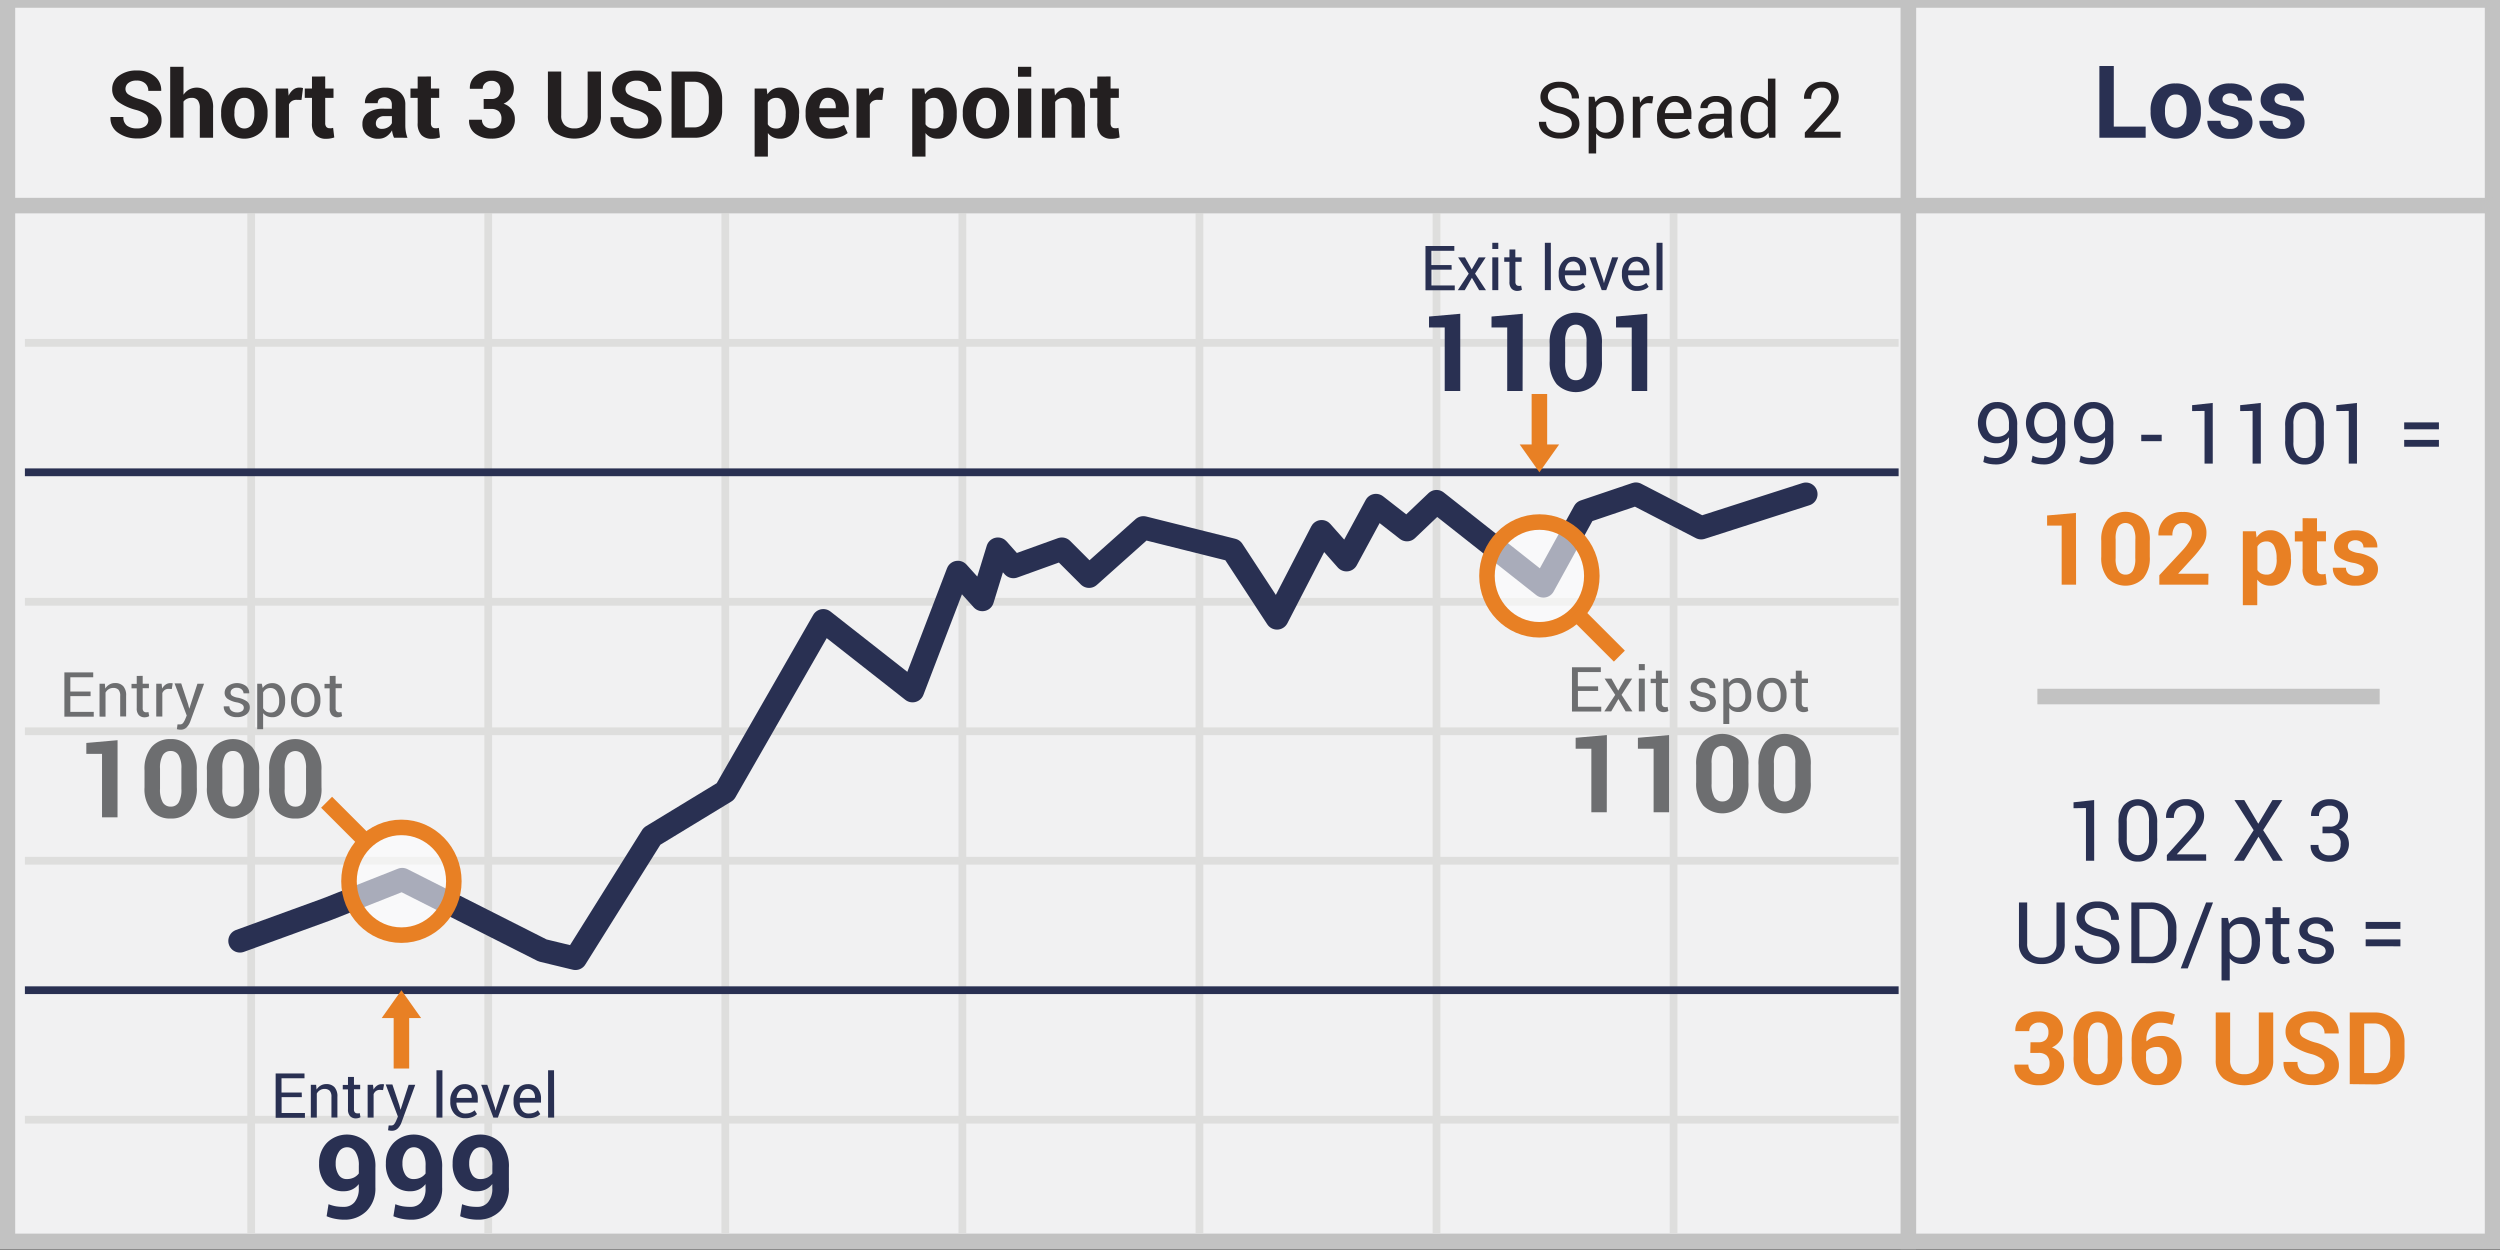 <svg id="Layer_1" data-name="Layer 1" xmlns="http://www.w3.org/2000/svg" viewBox="0 0 104 52"><rect x="0" y="0" width="104" height="52" fill="#808080" stroke="none"/><defs><style>.cls-1{fill:#f1f1f2;stroke:#c2c2c2;}.cls-1,.cls-10,.cls-2{stroke-miterlimit:10;}.cls-1,.cls-10{stroke-width:0.646px;}.cls-10,.cls-2,.cls-3,.cls-7{fill:none;}.cls-2{stroke:#dededd;}.cls-2,.cls-3{stroke-width:0.323px;}.cls-3,.cls-7{stroke:#293052;stroke-linejoin:round;}.cls-4{fill:#231f20;}.cls-5{fill:#293052;}.cls-6{fill:#6d6e70;}.cls-7{stroke-linecap:round;stroke-width:0.968px;}.cls-8{opacity:0.6;}.cls-9{fill:#fff;}.cls-10{stroke:#e88024;}.cls-11{fill:#e88024;}</style></defs><title>short</title><rect class="cls-1" x="79.387" width="24.304" height="51.642"/><rect class="cls-1" x="0.309" width="79.077" height="51.642"/><line class="cls-2" x1="1.036" y1="14.262" x2="78.983" y2="14.262"/><line class="cls-2" x1="1.036" y1="25.034" x2="78.983" y2="25.034"/><line class="cls-2" x1="1.036" y1="35.807" x2="78.983" y2="35.807"/><line class="cls-2" x1="1.036" y1="46.579" x2="78.983" y2="46.579"/><line class="cls-2" x1="10.449" y1="8.876" x2="10.449" y2="51.32"/><line class="cls-2" x1="20.311" y1="8.876" x2="20.311" y2="51.32"/><line class="cls-2" x1="30.173" y1="8.876" x2="30.173" y2="51.32"/><line class="cls-2" x1="40.035" y1="8.876" x2="40.035" y2="51.32"/><line class="cls-2" x1="49.897" y1="8.876" x2="49.897" y2="51.32"/><line class="cls-2" x1="59.759" y1="8.876" x2="59.759" y2="51.32"/><line class="cls-2" x1="1.036" y1="30.421" x2="78.983" y2="30.421"/><line class="cls-2" x1="69.621" y1="8.876" x2="69.621" y2="51.32"/><line class="cls-3" x1="1.036" y1="19.648" x2="78.983" y2="19.648"/><line class="cls-3" x1="1.036" y1="41.193" x2="78.983" y2="41.193"/><line class="cls-1" x1="0.471" y1="8.553" x2="103.691" y2="8.553"/><path class="cls-4" d="M6.169,5.011a.322.322,0,0,0-.112-.255,1.158,1.158,0,0,0-.395-.182,2.228,2.228,0,0,1-.743-.336A.637.637,0,0,1,4.667,3.7a.663.663,0,0,1,.288-.553,1.2,1.2,0,0,1,.737-.215,1.107,1.107,0,0,1,.739.241.723.723,0,0,1,.276.595l0,.012H6.169a.4.4,0,0,0-.128-.31.508.508,0,0,0-.358-.118.525.525,0,0,0-.342.1.309.309,0,0,0-.121.251.269.269,0,0,0,.129.229,1.793,1.793,0,0,0,.447.19,1.737,1.737,0,0,1,.69.334.7.7,0,0,1,.234.546.655.655,0,0,1-.278.558,1.22,1.22,0,0,1-.737.2,1.343,1.343,0,0,1-.784-.231.721.721,0,0,1-.325-.65l0-.011h.537a.425.425,0,0,0,.15.36.68.68,0,0,0,.419.114.555.555,0,0,0,.345-.092A.3.3,0,0,0,6.169,5.011Z"/><path class="cls-4" d="M7.633,3.942a.7.7,0,0,1,.236-.219.682.682,0,0,1,.812.134.992.992,0,0,1,.183.657V5.729H8.312V4.509a.531.531,0,0,0-.084-.338.311.311,0,0,0-.251-.1.464.464,0,0,0-.2.041.369.369,0,0,0-.144.115v1.5H7.08V2.779h.553Z"/><path class="cls-4" d="M9.2,4.688a1.1,1.1,0,0,1,.255-.75.889.889,0,0,1,.707-.292.9.9,0,0,1,.711.291,1.091,1.091,0,0,1,.258.751v.04a1.1,1.1,0,0,1-.257.752,1.012,1.012,0,0,1-1.418,0A1.1,1.1,0,0,1,9.2,4.727Zm.55.039a.89.89,0,0,0,.1.449.378.378,0,0,0,.631,0,.891.891,0,0,0,.1-.448v-.04a.879.879,0,0,0-.1-.444.341.341,0,0,0-.316-.172.334.334,0,0,0-.312.173.878.878,0,0,0-.1.443Z"/><path class="cls-4" d="M12.542,4.158l-.2-.005a.369.369,0,0,0-.2.051.317.317,0,0,0-.121.144V5.729h-.551V3.683h.513l.024.3a.642.642,0,0,1,.187-.25.414.414,0,0,1,.264-.09.407.407,0,0,1,.076.006c.023,0,.048.01.071.016Z"/><path class="cls-4" d="M13.529,3.182v.5h.345v.388h-.345V5.113a.244.244,0,0,0,.049.17.176.176,0,0,0,.133.051.549.549,0,0,0,.075,0c.021,0,.045-.009.072-.016l.048.4a1.088,1.088,0,0,1-.163.042.949.949,0,0,1-.172.014.592.592,0,0,1-.44-.157.689.689,0,0,1-.153-.5V4.071h-.3V3.683h.3v-.5Z"/><path class="cls-4" d="M16.391,5.729a.991.991,0,0,1-.052-.147.96.96,0,0,1-.031-.159.758.758,0,0,1-.225.248.561.561,0,0,1-.332.1.691.691,0,0,1-.5-.166.59.59,0,0,1-.174-.451.54.54,0,0,1,.231-.466,1.156,1.156,0,0,1,.676-.166H16.3V4.358a.319.319,0,0,0-.077-.229.364.364,0,0,0-.437-.016.229.229,0,0,0-.072.181l-.533,0,0-.011a.518.518,0,0,1,.225-.447.98.98,0,0,1,.626-.188.913.913,0,0,1,.6.186.646.646,0,0,1,.229.531v.845a1.583,1.583,0,0,0,.022.271,1.383,1.383,0,0,0,.068.251Zm-.5-.369a.473.473,0,0,0,.259-.072.373.373,0,0,0,.153-.167v-.29h-.309a.369.369,0,0,0-.267.088.286.286,0,0,0-.091.213A.215.215,0,0,0,15.7,5.3.266.266,0,0,0,15.886,5.361Z"/><path class="cls-4" d="M17.927,3.182v.5h.344v.388h-.344V5.113a.239.239,0,0,0,.049.17.176.176,0,0,0,.133.051.534.534,0,0,0,.074,0q.031-.005.073-.016l.047.4a1.058,1.058,0,0,1-.163.042.949.949,0,0,1-.172.014.588.588,0,0,1-.439-.157.689.689,0,0,1-.154-.5V4.071h-.3V3.683h.3v-.5Z"/><path class="cls-4" d="M20.12,4.118h.31a.378.378,0,0,0,.292-.1.41.41,0,0,0,.094-.287.375.375,0,0,0-.094-.267.361.361,0,0,0-.274-.1.386.386,0,0,0-.261.091.3.3,0,0,0-.106.238h-.535l0-.012a.626.626,0,0,1,.248-.533.989.989,0,0,1,.643-.21,1.055,1.055,0,0,1,.682.2.7.7,0,0,1,.255.583.588.588,0,0,1-.113.341.76.76,0,0,1-.312.252.7.7,0,0,1,.349.25.657.657,0,0,1,.12.392.715.715,0,0,1-.274.595,1.106,1.106,0,0,1-.705.216,1.078,1.078,0,0,1-.659-.2.653.653,0,0,1-.266-.574l0-.011h.535a.337.337,0,0,0,.113.261.415.415,0,0,0,.288.1.421.421,0,0,0,.3-.105.381.381,0,0,0,.11-.287.416.416,0,0,0-.108-.318.458.458,0,0,0-.321-.1h-.31Z"/><path class="cls-4" d="M25,2.976V4.8a.873.873,0,0,1-.307.715,1.4,1.4,0,0,1-1.6,0,.876.876,0,0,1-.3-.715V2.976h.554V4.8a.53.53,0,0,0,.146.407.566.566,0,0,0,.4.135.582.582,0,0,0,.406-.134.524.524,0,0,0,.147-.408V2.976Z"/><path class="cls-4" d="M26.966,5.011a.319.319,0,0,0-.112-.255,1.149,1.149,0,0,0-.395-.182,2.247,2.247,0,0,1-.743-.336.637.637,0,0,1-.251-.533.66.66,0,0,1,.288-.553,1.2,1.2,0,0,1,.736-.215,1.105,1.105,0,0,1,.739.241.72.72,0,0,1,.276.595l0,.012h-.535a.4.4,0,0,0-.127-.31.511.511,0,0,0-.358-.118.53.53,0,0,0-.343.1.309.309,0,0,0-.121.251.268.268,0,0,0,.13.229,1.777,1.777,0,0,0,.447.19,1.737,1.737,0,0,1,.69.334.7.7,0,0,1,.234.546.654.654,0,0,1-.279.558,1.217,1.217,0,0,1-.736.2,1.348,1.348,0,0,1-.785-.231.726.726,0,0,1-.325-.65l0-.011h.537a.423.423,0,0,0,.15.36.678.678,0,0,0,.419.114.552.552,0,0,0,.344-.092A.3.3,0,0,0,26.966,5.011Z"/><path class="cls-4" d="M27.937,5.729V2.976h.945a1.135,1.135,0,0,1,.832.322,1.113,1.113,0,0,1,.327.828v.456a1.108,1.108,0,0,1-.327.827,1.138,1.138,0,0,1-.832.321ZM28.488,3.4V5.3h.365a.573.573,0,0,0,.465-.2.784.784,0,0,0,.169-.523V4.121a.78.78,0,0,0-.169-.52.574.574,0,0,0-.465-.2Z"/><path class="cls-4" d="M33.239,4.763a1.171,1.171,0,0,1-.21.73.693.693,0,0,1-.586.276.647.647,0,0,1-.285-.06.571.571,0,0,1-.214-.175v.981h-.551V3.683h.5l.032.242a.658.658,0,0,1,.219-.207.593.593,0,0,1,.3-.073.679.679,0,0,1,.59.3,1.319,1.319,0,0,1,.21.781Zm-.552-.042a.989.989,0,0,0-.1-.47.315.315,0,0,0-.295-.18.417.417,0,0,0-.213.051.364.364,0,0,0-.139.146v.9a.339.339,0,0,0,.139.133.469.469,0,0,0,.217.045.317.317,0,0,0,.294-.157.831.831,0,0,0,.094-.426Z"/><path class="cls-4" d="M34.485,5.769a.92.92,0,0,1-.707-.284,1.012,1.012,0,0,1-.265-.72V4.689a1.12,1.12,0,0,1,.25-.751A.935.935,0,0,1,35.079,3.9a.958.958,0,0,1,.229.675v.3H34.087l0,.011a.529.529,0,0,0,.135.332.424.424,0,0,0,.326.13,1.05,1.05,0,0,0,.3-.037,1.357,1.357,0,0,0,.265-.116l.149.341a1.018,1.018,0,0,1-.327.17A1.419,1.419,0,0,1,34.485,5.769Zm-.049-1.7a.288.288,0,0,0-.242.117.606.606,0,0,0-.109.309l.006.009h.677V4.457a.443.443,0,0,0-.082-.281A.3.3,0,0,0,34.437,4.071Z"/><path class="cls-4" d="M36.706,4.158l-.2-.005a.369.369,0,0,0-.2.051.317.317,0,0,0-.121.144V5.729H35.63V3.683h.513l.024.3a.642.642,0,0,1,.187-.25.414.414,0,0,1,.264-.09.407.407,0,0,1,.076.006c.023,0,.048.01.071.016Z"/><path class="cls-4" d="M39.8,4.763a1.171,1.171,0,0,1-.21.73A.693.693,0,0,1,39,5.769a.647.647,0,0,1-.285-.06.571.571,0,0,1-.214-.175v.981H37.95V3.683h.5l.032.242a.658.658,0,0,1,.219-.207.593.593,0,0,1,.3-.073.679.679,0,0,1,.59.3,1.319,1.319,0,0,1,.21.781Zm-.552-.042a.989.989,0,0,0-.1-.47.315.315,0,0,0-.295-.18.417.417,0,0,0-.213.051.364.364,0,0,0-.139.146v.9a.339.339,0,0,0,.139.133.469.469,0,0,0,.217.045.317.317,0,0,0,.294-.157.831.831,0,0,0,.094-.426Z"/><path class="cls-4" d="M40.052,4.688a1.1,1.1,0,0,1,.255-.75.889.889,0,0,1,.707-.292.9.9,0,0,1,.711.291,1.091,1.091,0,0,1,.258.751v.04a1.1,1.1,0,0,1-.257.752,1.012,1.012,0,0,1-1.418,0,1.1,1.1,0,0,1-.256-.752Zm.55.039a.89.89,0,0,0,.1.449.378.378,0,0,0,.631,0,.891.891,0,0,0,.1-.448v-.04a.879.879,0,0,0-.1-.444.341.341,0,0,0-.316-.172.334.334,0,0,0-.312.173.878.878,0,0,0-.1.443Z"/><path class="cls-4" d="M42.9,3.193h-.552V2.779H42.9Zm0,2.536h-.552V3.683H42.9Z"/><path class="cls-4" d="M43.862,3.683l.024.293a.748.748,0,0,1,.251-.244.654.654,0,0,1,.335-.087.616.616,0,0,1,.484.195.9.9,0,0,1,.174.611V5.729h-.554V4.45a.42.42,0,0,0-.083-.293.335.335,0,0,0-.252-.086.427.427,0,0,0-.2.044.4.4,0,0,0-.146.126V5.729h-.552V3.683Z"/><path class="cls-4" d="M46.2,3.182v.5h.344v.388H46.2V5.113a.239.239,0,0,0,.049.17.176.176,0,0,0,.133.051.534.534,0,0,0,.074,0q.031-.005.073-.016l.047.4a1.058,1.058,0,0,1-.163.042.949.949,0,0,1-.172.014.588.588,0,0,1-.439-.157.689.689,0,0,1-.154-.5V4.071h-.3V3.683h.3v-.5Z"/><path class="cls-4" d="M65.387,5.152a.338.338,0,0,0-.118-.263.994.994,0,0,0-.419-.178,1.385,1.385,0,0,1-.568-.256.53.53,0,0,1-.2-.425.557.557,0,0,1,.22-.448.871.871,0,0,1,.57-.18.849.849,0,0,1,.6.207.611.611,0,0,1,.215.479l0,.009h-.3a.425.425,0,0,0-.133-.326.651.651,0,0,0-.737-.02.339.339,0,0,0-.124.273.3.3,0,0,0,.134.25,1.269,1.269,0,0,0,.436.176,1.255,1.255,0,0,1,.552.265.567.567,0,0,1,.188.434.528.528,0,0,1-.227.446.966.966,0,0,1-.593.169,1.024,1.024,0,0,1-.607-.187.561.561,0,0,1-.256-.5l0-.01h.3a.387.387,0,0,0,.162.336.679.679,0,0,0,.4.115.626.626,0,0,0,.372-.1A.313.313,0,0,0,65.387,5.152Z"/><path class="cls-4" d="M67.545,4.941a.943.943,0,0,1-.177.6.586.586,0,0,1-.487.226A.677.677,0,0,1,66.6,5.71a.53.53,0,0,1-.2-.159v.834h-.311V4.024h.237l.049.221a.577.577,0,0,1,.209-.188.616.616,0,0,1,.289-.064.567.567,0,0,1,.493.251,1.137,1.137,0,0,1,.176.664Zm-.311-.034a.9.9,0,0,0-.114-.476.37.37,0,0,0-.337-.187.416.416,0,0,0-.229.061.447.447,0,0,0-.152.166v.823a.439.439,0,0,0,.152.165.433.433,0,0,0,.231.059.384.384,0,0,0,.335-.161.71.71,0,0,0,.113-.417Z"/><path class="cls-4" d="M68.732,4.3l-.159-.009a.356.356,0,0,0-.207.058.371.371,0,0,0-.13.164V5.729h-.311V4.024H68.2l.029.249a.594.594,0,0,1,.18-.207.417.417,0,0,1,.245-.074A.4.4,0,0,1,68.723,4a.432.432,0,0,1,.053.012Z"/><path class="cls-4" d="M69.71,5.763a.72.72,0,0,1-.566-.237.9.9,0,0,1-.21-.615V4.841a.874.874,0,0,1,.217-.606.667.667,0,0,1,.513-.242.644.644,0,0,1,.521.208.826.826,0,0,1,.177.555v.194H69.255l0,.008a.669.669,0,0,0,.125.4.4.4,0,0,0,.335.158.791.791,0,0,0,.277-.044.637.637,0,0,0,.205-.124l.121.2a.715.715,0,0,1-.24.15A.969.969,0,0,1,69.71,5.763Zm-.047-1.526a.338.338,0,0,0-.267.131.629.629,0,0,0-.136.329l0,.008h.786V4.664a.473.473,0,0,0-.1-.3A.35.35,0,0,0,69.663,4.237Z"/><path class="cls-4" d="M71.757,5.729c-.011-.051-.019-.1-.024-.136s-.009-.079-.011-.119a.721.721,0,0,1-.226.206.579.579,0,0,1-.3.083.557.557,0,0,1-.405-.136.5.5,0,0,1-.14-.376.441.441,0,0,1,.2-.382.924.924,0,0,1,.536-.138h.337V4.562a.313.313,0,0,0-.091-.237.36.36,0,0,0-.259-.088.374.374,0,0,0-.243.077.23.23,0,0,0-.094.184h-.3l0-.009a.416.416,0,0,1,.176-.341.726.726,0,0,1,.479-.154.706.706,0,0,1,.467.147.523.523,0,0,1,.176.425v.821a1.715,1.715,0,0,0,.01.177.891.891,0,0,0,.035.167ZM71.241,5.5a.557.557,0,0,0,.3-.086.411.411,0,0,0,.176-.2V4.94h-.348a.454.454,0,0,0-.3.094.281.281,0,0,0-.112.222.231.231,0,0,0,.071.179A.3.3,0,0,0,71.241,5.5Z"/><path class="cls-4" d="M72.412,4.908a1.137,1.137,0,0,1,.176-.663.565.565,0,0,1,.492-.252.61.61,0,0,1,.266.055.546.546,0,0,1,.2.161V3.271h.311V5.729H73.6l-.036-.209a.554.554,0,0,1-.205.181.616.616,0,0,1-.282.062.585.585,0,0,1-.488-.226.938.938,0,0,1-.177-.6Zm.311.033a.723.723,0,0,0,.105.414.369.369,0,0,0,.328.155.412.412,0,0,0,.233-.063.475.475,0,0,0,.154-.176v-.8a.481.481,0,0,0-.155-.168.409.409,0,0,0-.229-.062.354.354,0,0,0-.33.184.948.948,0,0,0-.106.479Z"/><path class="cls-4" d="M76.568,5.729H75.08V5.515l.752-.833a2.1,2.1,0,0,0,.273-.358.564.564,0,0,0,.072-.271.431.431,0,0,0-.1-.289.33.33,0,0,0-.266-.118.456.456,0,0,0-.351.122.487.487,0,0,0-.112.343h-.3l0-.009a.642.642,0,0,1,.2-.5.774.774,0,0,1,.567-.2.675.675,0,0,1,.493.18.618.618,0,0,1,.184.459.734.734,0,0,1-.111.376,2.415,2.415,0,0,1-.312.4l-.6.656,0,.008h1.1Z"/><path class="cls-5" d="M60.389,11.219h-.841v.656h.97v.2H59.3V10.234h1.2v.2h-.955v.594h.841Z"/><path class="cls-5" d="M61.224,11.209l.29-.5h.29l-.442.675.455.689h-.285l-.3-.516-.3.516h-.288l.455-.689-.442-.675h.286Z"/><path class="cls-5" d="M62.329,10.357H62.08V10.1h.249Zm0,1.713H62.08V10.706h.249Z"/><path class="cls-5" d="M63.038,10.377v.329H63.3v.184h-.259v.829a.186.186,0,0,0,.04.135.144.144,0,0,0,.105.039.283.283,0,0,0,.047,0,.278.278,0,0,0,.046-.013l.033.17a.224.224,0,0,1-.081.038.435.435,0,0,1-.108.014.32.32,0,0,1-.24-.091.393.393,0,0,1-.09-.287V10.89h-.217v-.184h.217v-.329Z"/><path class="cls-5" d="M64.515,12.07h-.249V10.1h.249Z"/><path class="cls-5" d="M65.462,12.1a.576.576,0,0,1-.453-.189.715.715,0,0,1-.168-.493v-.055a.7.7,0,0,1,.173-.485.536.536,0,0,1,.411-.193.516.516,0,0,1,.417.166.667.667,0,0,1,.142.444v.155H65.1l0,.006a.541.541,0,0,0,.1.322.318.318,0,0,0,.269.126.628.628,0,0,0,.222-.036.5.5,0,0,0,.164-.1l.1.162a.576.576,0,0,1-.193.12A.773.773,0,0,1,65.462,12.1Zm-.037-1.22a.27.27,0,0,0-.214.1.5.5,0,0,0-.108.263l0,.006h.629v-.033a.382.382,0,0,0-.078-.244A.278.278,0,0,0,65.425,10.876Z"/><path class="cls-5" d="M66.7,11.668l.021.1h.007l.024-.1.313-.962h.254l-.5,1.364h-.187l-.509-1.364h.255Z"/><path class="cls-5" d="M68.093,12.1a.576.576,0,0,1-.453-.189.715.715,0,0,1-.168-.493v-.055a.7.7,0,0,1,.173-.485.536.536,0,0,1,.411-.193.516.516,0,0,1,.417.166.667.667,0,0,1,.142.444v.155h-.886l0,.006a.541.541,0,0,0,.1.322.318.318,0,0,0,.269.126.628.628,0,0,0,.222-.036.5.5,0,0,0,.164-.1l.1.162a.576.576,0,0,1-.193.12A.773.773,0,0,1,68.093,12.1Zm-.037-1.22a.27.27,0,0,0-.214.1.5.5,0,0,0-.108.263l0,.006h.629v-.033a.382.382,0,0,0-.078-.244A.278.278,0,0,0,68.056,10.876Z"/><path class="cls-5" d="M69.161,12.07h-.249V10.1h.249Z"/><path class="cls-5" d="M60.747,16.266H60.1V13.623h-.653v-.455l1.3-.115Z"/><path class="cls-5" d="M63.34,16.266H62.7V13.623h-.653v-.455l1.3-.115Z"/><path class="cls-5" d="M66.64,15.015a1.418,1.418,0,0,1-.292.967,1.12,1.12,0,0,1-1.588,0,1.413,1.413,0,0,1-.293-.967v-.708a1.419,1.419,0,0,1,.292-.967,1.113,1.113,0,0,1,1.586,0,1.41,1.41,0,0,1,.295.967ZM66,14.24a1.057,1.057,0,0,0-.115-.559.4.4,0,0,0-.662,0,1.079,1.079,0,0,0-.112.56v.835a1.08,1.08,0,0,0,.113.564.373.373,0,0,0,.335.176.364.364,0,0,0,.328-.176A1.08,1.08,0,0,0,66,15.075Z"/><path class="cls-5" d="M68.524,16.266H67.88V13.623h-.653v-.455l1.3-.115Z"/><path class="cls-6" d="M66.483,28.742h-.841V29.4h.97v.2H65.394V27.757h1.2v.2h-.955v.594h.841Z"/><path class="cls-6" d="M67.318,28.731l.29-.5h.29l-.442.675.455.689h-.285l-.3-.516-.3.516h-.288l.455-.689-.442-.675h.286Z"/><path class="cls-6" d="M68.424,27.879h-.249v-.253h.249Zm0,1.714h-.249V28.229h.249Z"/><path class="cls-6" d="M69.133,27.9v.329h.259v.185h-.259v.828a.187.187,0,0,0,.04.135.142.142,0,0,0,.105.039.283.283,0,0,0,.047,0,.336.336,0,0,0,.046-.013l.033.17a.216.216,0,0,1-.081.037.414.414,0,0,1-.108.015.322.322,0,0,1-.24-.091.4.4,0,0,1-.09-.287v-.828h-.217v-.185h.217V27.9Z"/><path class="cls-6" d="M71.134,29.229a.17.17,0,0,0-.062-.135A.587.587,0,0,0,70.835,29a1,1,0,0,1-.374-.146.3.3,0,0,1-.126-.253.358.358,0,0,1,.142-.283.643.643,0,0,1,.747,0,.365.365,0,0,1,.135.3l0,.008h-.237a.216.216,0,0,0-.075-.161.279.279,0,0,0-.2-.071.284.284,0,0,0-.2.059.18.18,0,0,0-.064.14.153.153,0,0,0,.057.127.583.583,0,0,0,.23.084.993.993,0,0,1,.385.15.3.3,0,0,1,.126.255.352.352,0,0,1-.146.294.616.616,0,0,1-.384.112.6.6,0,0,1-.411-.132.378.378,0,0,1-.143-.31l0-.008h.237a.229.229,0,0,0,.1.193.386.386,0,0,0,.216.061.348.348,0,0,0,.207-.054A.164.164,0,0,0,71.134,29.229Z"/><path class="cls-6" d="M72.853,28.962a.75.75,0,0,1-.142.477.467.467,0,0,1-.39.181.536.536,0,0,1-.221-.042.425.425,0,0,1-.162-.127v.667H71.69V28.229h.19l.039.177a.444.444,0,0,1,.166-.15.5.5,0,0,1,.232-.052.453.453,0,0,1,.394.2.909.909,0,0,1,.141.531Zm-.248-.026a.723.723,0,0,0-.092-.381.3.3,0,0,0-.27-.149.333.333,0,0,0-.183.048.376.376,0,0,0-.122.134v.658a.362.362,0,0,0,.122.132.347.347,0,0,0,.186.047.307.307,0,0,0,.268-.129.566.566,0,0,0,.091-.333Z"/><path class="cls-6" d="M73.1,28.9a.751.751,0,0,1,.164-.5.55.55,0,0,1,.445-.2.558.558,0,0,1,.448.2.752.752,0,0,1,.164.5v.027a.746.746,0,0,1-.164.5.61.61,0,0,1-.893,0,.745.745,0,0,1-.165-.5Zm.249.026a.653.653,0,0,0,.091.358.331.331,0,0,0,.542,0,.645.645,0,0,0,.092-.358V28.9a.643.643,0,0,0-.093-.356.3.3,0,0,0-.271-.143.3.3,0,0,0-.27.143.651.651,0,0,0-.091.356Z"/><path class="cls-6" d="M74.953,27.9v.329h.259v.185h-.259v.828a.187.187,0,0,0,.04.135.142.142,0,0,0,.105.039.283.283,0,0,0,.047,0,.336.336,0,0,0,.046-.013l.033.17a.216.216,0,0,1-.081.037.414.414,0,0,1-.108.015.322.322,0,0,1-.24-.091.4.4,0,0,1-.09-.287v-.828h-.217v-.185h.217V27.9Z"/><path class="cls-6" d="M66.842,33.789H66.2V31.146h-.653v-.454l1.3-.115Z"/><path class="cls-6" d="M69.435,33.789H68.79V31.146h-.653v-.454l1.3-.115Z"/><path class="cls-6" d="M72.734,32.538a1.421,1.421,0,0,1-.292.968,1.122,1.122,0,0,1-1.588,0,1.416,1.416,0,0,1-.293-.968V31.83a1.421,1.421,0,0,1,.292-.968,1.113,1.113,0,0,1,1.586,0,1.411,1.411,0,0,1,.295.968Zm-.642-.775a1.057,1.057,0,0,0-.115-.559.4.4,0,0,0-.662,0,1.077,1.077,0,0,0-.112.56V32.6a1.082,1.082,0,0,0,.113.564.374.374,0,0,0,.335.176.365.365,0,0,0,.328-.176,1.082,1.082,0,0,0,.113-.564Z"/><path class="cls-6" d="M75.327,32.538a1.421,1.421,0,0,1-.292.968,1.122,1.122,0,0,1-1.588,0,1.416,1.416,0,0,1-.293-.968V31.83a1.421,1.421,0,0,1,.292-.968,1.113,1.113,0,0,1,1.586,0,1.411,1.411,0,0,1,.295.968Zm-.642-.775a1.057,1.057,0,0,0-.115-.559.4.4,0,0,0-.662,0,1.077,1.077,0,0,0-.112.56V32.6a1.082,1.082,0,0,0,.113.564.374.374,0,0,0,.335.176.365.365,0,0,0,.328-.176,1.082,1.082,0,0,0,.113-.564Z"/><path class="cls-6" d="M3.768,28.958H2.926v.655H3.9v.2H2.678V27.973h1.2v.2H2.926v.594h.842Z"/><path class="cls-6" d="M4.362,28.444l.018.2a.493.493,0,0,1,.171-.168.455.455,0,0,1,.234-.061.441.441,0,0,1,.341.13.564.564,0,0,1,.121.4v.861H5v-.856a.368.368,0,0,0-.071-.256.287.287,0,0,0-.218-.075.343.343,0,0,0-.189.052.381.381,0,0,0-.132.141v1H4.141V28.444Z"/><path class="cls-6" d="M5.936,28.115v.329h.259v.185H5.936v.828a.187.187,0,0,0,.04.135.142.142,0,0,0,.105.039.294.294,0,0,0,.047,0,.381.381,0,0,0,.046-.013l.033.17a.214.214,0,0,1-.082.037.4.4,0,0,1-.107.015.324.324,0,0,1-.241-.091.4.4,0,0,1-.089-.287v-.828H5.471v-.185h.217v-.329Z"/><path class="cls-6" d="M7.146,28.664l-.127-.008a.284.284,0,0,0-.166.047.3.3,0,0,0-.1.131v.975H6.5V28.444h.223l.023.2a.478.478,0,0,1,.144-.165.33.33,0,0,1,.2-.06.323.323,0,0,1,.054,0l.041.009Z"/><path class="cls-6" d="M7.826,29.3l.044.172h.008l.335-1.03h.276l-.574,1.573a.7.7,0,0,1-.147.24.344.344,0,0,1-.261.1.505.505,0,0,1-.077-.007l-.071-.013.025-.2.044,0,.066,0a.153.153,0,0,0,.13-.07.758.758,0,0,0,.085-.157l.059-.142-.507-1.337h.277Z"/><path class="cls-6" d="M10.142,29.445a.168.168,0,0,0-.062-.135.58.58,0,0,0-.236-.092,1,1,0,0,1-.374-.146.3.3,0,0,1-.125-.253.357.357,0,0,1,.141-.283.643.643,0,0,1,.747,0,.365.365,0,0,1,.135.3l0,.008h-.237a.218.218,0,0,0-.074-.161.281.281,0,0,0-.2-.071.284.284,0,0,0-.2.059.18.18,0,0,0-.064.14.153.153,0,0,0,.057.127.589.589,0,0,0,.23.084.993.993,0,0,1,.385.15.3.3,0,0,1,.126.255.352.352,0,0,1-.146.294.612.612,0,0,1-.384.112.6.6,0,0,1-.411-.132.378.378,0,0,1-.143-.31l0-.008h.236a.232.232,0,0,0,.1.193.386.386,0,0,0,.216.061.348.348,0,0,0,.207-.054A.164.164,0,0,0,10.142,29.445Z"/><path class="cls-6" d="M11.861,29.178a.756.756,0,0,1-.141.477.47.47,0,0,1-.39.181.541.541,0,0,1-.222-.042.425.425,0,0,1-.162-.127v.667H10.7V28.444h.19l.039.177a.444.444,0,0,1,.166-.15.5.5,0,0,1,.232-.052.453.453,0,0,1,.394.2.909.909,0,0,1,.141.531Zm-.248-.026a.714.714,0,0,0-.092-.381.3.3,0,0,0-.269-.149.334.334,0,0,0-.184.048.376.376,0,0,0-.122.134v.658a.362.362,0,0,0,.122.132.347.347,0,0,0,.186.047.306.306,0,0,0,.268-.129.566.566,0,0,0,.091-.333Z"/><path class="cls-6" d="M12.108,29.114a.751.751,0,0,1,.164-.5.55.55,0,0,1,.445-.2.558.558,0,0,1,.448.2.752.752,0,0,1,.164.5v.027a.746.746,0,0,1-.164.5.611.611,0,0,1-.894,0,.749.749,0,0,1-.164-.5Zm.248.026a.653.653,0,0,0,.092.358.33.33,0,0,0,.541,0,.645.645,0,0,0,.093-.358v-.027a.643.643,0,0,0-.093-.356.3.3,0,0,0-.271-.143.3.3,0,0,0-.27.143.651.651,0,0,0-.092.356Z"/><path class="cls-6" d="M13.962,28.115v.329h.259v.185h-.259v.828a.187.187,0,0,0,.04.135.142.142,0,0,0,.105.039.294.294,0,0,0,.047,0,.381.381,0,0,0,.046-.013l.033.17a.214.214,0,0,1-.082.037.4.4,0,0,1-.107.015.324.324,0,0,1-.241-.091.4.4,0,0,1-.089-.287v-.828H13.5v-.185h.217v-.329Z"/><path class="cls-6" d="M4.889,34H4.244V31.361H3.591v-.454l1.3-.115Z"/><path class="cls-6" d="M8.188,32.754a1.416,1.416,0,0,1-.292.968,1,1,0,0,1-.791.329,1.014,1.014,0,0,1-.8-.329,1.416,1.416,0,0,1-.293-.968v-.708a1.426,1.426,0,0,1,.292-.968,1,1,0,0,1,.793-.332,1.007,1.007,0,0,1,.794.332,1.416,1.416,0,0,1,.294.968Zm-.642-.775a1.048,1.048,0,0,0-.115-.559.37.37,0,0,0-.331-.178.365.365,0,0,0-.33.177,1.066,1.066,0,0,0-.113.56v.836a1.071,1.071,0,0,0,.114.564.371.371,0,0,0,.334.176.367.367,0,0,0,.329-.176,1.093,1.093,0,0,0,.112-.564Z"/><path class="cls-6" d="M10.781,32.754a1.416,1.416,0,0,1-.292.968,1.122,1.122,0,0,1-1.588,0,1.416,1.416,0,0,1-.293-.968v-.708a1.426,1.426,0,0,1,.292-.968,1.114,1.114,0,0,1,1.587,0,1.416,1.416,0,0,1,.294.968Zm-.642-.775a1.048,1.048,0,0,0-.115-.559.37.37,0,0,0-.331-.178.365.365,0,0,0-.33.177,1.066,1.066,0,0,0-.113.56v.836a1.071,1.071,0,0,0,.114.564.371.371,0,0,0,.334.176.367.367,0,0,0,.329-.176,1.093,1.093,0,0,0,.112-.564Z"/><path class="cls-6" d="M13.374,32.754a1.416,1.416,0,0,1-.293.968,1,1,0,0,1-.79.329,1.012,1.012,0,0,1-.8-.329,1.416,1.416,0,0,1-.294-.968v-.708a1.421,1.421,0,0,1,.293-.968,1.113,1.113,0,0,1,1.586,0,1.416,1.416,0,0,1,.295.968Zm-.643-.775a1.059,1.059,0,0,0-.114-.559.4.4,0,0,0-.662,0,1.068,1.068,0,0,0-.112.56v.836a1.082,1.082,0,0,0,.113.564.374.374,0,0,0,.335.176.366.366,0,0,0,.328-.176,1.083,1.083,0,0,0,.112-.564Z"/><path class="cls-5" d="M12.556,45.641h-.841V46.3h.97v.2H11.467V44.655h1.2v.2h-.956v.594h.841Z"/><path class="cls-5" d="M13.151,45.127l.018.2a.477.477,0,0,1,.171-.168.454.454,0,0,1,.233-.061.443.443,0,0,1,.342.13.564.564,0,0,1,.121.4v.861h-.248v-.856a.373.373,0,0,0-.071-.256A.289.289,0,0,0,13.5,45.3a.343.343,0,0,0-.189.052.366.366,0,0,0-.132.141v1h-.249V45.127Z"/><path class="cls-5" d="M14.725,44.8v.329h.258v.185h-.258v.828a.187.187,0,0,0,.039.135.142.142,0,0,0,.105.039.273.273,0,0,0,.047,0,.4.4,0,0,0,.047-.013l.032.17a.216.216,0,0,1-.081.037.414.414,0,0,1-.108.015.322.322,0,0,1-.24-.091.4.4,0,0,1-.09-.287v-.828h-.217v-.185h.217V44.8Z"/><path class="cls-5" d="M15.935,45.347l-.128-.008a.281.281,0,0,0-.165.047.3.3,0,0,0-.1.131v.975h-.248V45.127h.222l.024.2a.466.466,0,0,1,.143-.165.331.331,0,0,1,.2-.06.3.3,0,0,1,.053,0l.042.009Z"/><path class="cls-5" d="M16.614,45.985l.044.172h.008L17,45.127h.275L16.7,46.7a.705.705,0,0,1-.148.24.343.343,0,0,1-.26.1.505.505,0,0,1-.077-.007l-.072-.013.025-.2.045,0,.066,0a.155.155,0,0,0,.13-.07.755.755,0,0,0,.084-.157l.06-.142-.507-1.337h.277Z"/><path class="cls-5" d="M18.405,46.491h-.248V44.524h.248Z"/><path class="cls-5" d="M19.354,46.518a.578.578,0,0,1-.454-.189.72.72,0,0,1-.168-.492V45.78a.7.7,0,0,1,.174-.485.533.533,0,0,1,.41-.193.515.515,0,0,1,.417.167.658.658,0,0,1,.142.443v.155h-.886l0,.006a.533.533,0,0,0,.1.323.317.317,0,0,0,.269.126.612.612,0,0,0,.221-.036.509.509,0,0,0,.165-.1l.1.161a.575.575,0,0,1-.192.121A.777.777,0,0,1,19.354,46.518ZM19.316,45.3a.268.268,0,0,0-.213.105.481.481,0,0,0-.108.263l0,.007h.629v-.033a.374.374,0,0,0-.078-.243A.277.277,0,0,0,19.316,45.3Z"/><path class="cls-5" d="M20.592,46.089l.021.1h.008l.024-.1.313-.962h.254l-.5,1.364h-.188l-.508-1.364h.255Z"/><path class="cls-5" d="M21.985,46.518a.578.578,0,0,1-.453-.189.715.715,0,0,1-.168-.492V45.78a.7.7,0,0,1,.173-.485.533.533,0,0,1,.41-.193.517.517,0,0,1,.418.167.663.663,0,0,1,.141.443v.155h-.885l0,.006a.546.546,0,0,0,.1.323.317.317,0,0,0,.269.126.617.617,0,0,0,.222-.036.494.494,0,0,0,.164-.1l.1.161a.57.57,0,0,1-.193.121A.777.777,0,0,1,21.985,46.518ZM21.947,45.3a.268.268,0,0,0-.213.105.5.5,0,0,0-.108.263l0,.007h.629v-.033a.38.38,0,0,0-.078-.243A.279.279,0,0,0,21.947,45.3Z"/><path class="cls-5" d="M23.053,46.491H22.8V44.524h.248Z"/><path class="cls-5" d="M14.311,50.205a.555.555,0,0,0,.442-.2.864.864,0,0,0,.172-.576v-.171a.762.762,0,0,1-.275.223.786.786,0,0,1-.344.075.953.953,0,0,1-.756-.312,1.238,1.238,0,0,1-.275-.848,1.2,1.2,0,0,1,.326-.857,1.186,1.186,0,0,1,1.686.021,1.464,1.464,0,0,1,.329,1.021v.813a1.316,1.316,0,0,1-.368.986,1.286,1.286,0,0,1-.937.359,1.957,1.957,0,0,1-.37-.037,1.7,1.7,0,0,1-.354-.107l.08-.5a1.674,1.674,0,0,0,.3.086A1.878,1.878,0,0,0,14.311,50.205Zm.11-1.156a.65.65,0,0,0,.3-.063.571.571,0,0,0,.206-.17V48.5a1.023,1.023,0,0,0-.133-.574.412.412,0,0,0-.359-.2.394.394,0,0,0-.339.194.818.818,0,0,0-.131.473.841.841,0,0,0,.119.474A.381.381,0,0,0,14.421,49.049Z"/><path class="cls-5" d="M17.088,50.205a.556.556,0,0,0,.443-.2.863.863,0,0,0,.171-.576v-.171a.762.762,0,0,1-.275.223.786.786,0,0,1-.344.075.953.953,0,0,1-.755-.312,1.238,1.238,0,0,1-.275-.848,1.192,1.192,0,0,1,.326-.857,1.186,1.186,0,0,1,1.686.021,1.468,1.468,0,0,1,.328,1.021v.813a1.315,1.315,0,0,1-.367.986,1.287,1.287,0,0,1-.937.359,1.957,1.957,0,0,1-.37-.037,1.715,1.715,0,0,1-.354-.107l.081-.5a1.631,1.631,0,0,0,.3.086A1.867,1.867,0,0,0,17.088,50.205Zm.111-1.156a.653.653,0,0,0,.3-.063.567.567,0,0,0,.205-.17V48.5a1.032,1.032,0,0,0-.132-.574.413.413,0,0,0-.359-.2.393.393,0,0,0-.339.194.818.818,0,0,0-.132.473.849.849,0,0,0,.119.474A.383.383,0,0,0,17.2,49.049Z"/><path class="cls-5" d="M19.865,50.205a.556.556,0,0,0,.443-.2.863.863,0,0,0,.171-.576v-.171a.762.762,0,0,1-.275.223.786.786,0,0,1-.344.075.953.953,0,0,1-.755-.312,1.238,1.238,0,0,1-.275-.848,1.192,1.192,0,0,1,.326-.857,1.186,1.186,0,0,1,1.686.021,1.468,1.468,0,0,1,.328,1.021v.813a1.315,1.315,0,0,1-.367.986,1.287,1.287,0,0,1-.937.359,1.957,1.957,0,0,1-.37-.037,1.715,1.715,0,0,1-.354-.107l.081-.5a1.631,1.631,0,0,0,.3.086A1.867,1.867,0,0,0,19.865,50.205Zm.111-1.156a.653.653,0,0,0,.3-.063.567.567,0,0,0,.205-.17V48.5a1.032,1.032,0,0,0-.132-.574.413.413,0,0,0-.359-.2.393.393,0,0,0-.339.194.818.818,0,0,0-.132.473.849.849,0,0,0,.119.474A.383.383,0,0,0,19.977,49.049Z"/><polyline class="cls-7" points="9.981 39.143 13.603 37.825 16.732 36.588 22.57 39.538 23.939 39.869 27.122 34.786 30.173 32.93 34.25 25.821 37.962 28.734 39.848 23.812 40.867 24.942 41.512 22.843 42.158 23.57 44.175 22.843 45.305 23.973 47.564 21.956 51.276 22.884 53.124 25.708 54.98 22.117 56.015 23.287 57.239 21.028 58.531 22.036 59.759 20.866 64.206 24.376 65.91 21.278 68.052 20.553 70.769 21.956 75.126 20.557"/><g class="cls-8"><ellipse class="cls-9" cx="64.039" cy="23.958" rx="2.181" ry="2.241"/></g><ellipse class="cls-10" cx="64.039" cy="23.958" rx="2.181" ry="2.241"/><g class="cls-8"><ellipse class="cls-9" cx="16.699" cy="36.661" rx="2.181" ry="2.241"/></g><ellipse class="cls-10" cx="16.699" cy="36.661" rx="2.181" ry="2.241"/><line class="cls-10" x1="65.527" y1="25.456" x2="67.366" y2="27.295"/><line class="cls-10" x1="15.343" y1="35.131" x2="13.586" y2="33.374"/><polygon class="cls-11" points="15.878 42.352 16.699 41.193 17.519 42.352 15.878 42.352"/><line class="cls-10" x1="16.699" y1="42" x2="16.699" y2="44.451"/><polygon class="cls-11" points="64.86 18.489 64.039 19.648 63.219 18.489 64.86 18.489"/><line class="cls-10" x1="64.039" y1="18.841" x2="64.039" y2="16.39"/><path class="cls-5" d="M87.933,5.268H89.26v.461H87.334V2.746h.6Z"/><path class="cls-5" d="M89.464,4.6a1.19,1.19,0,0,1,.276-.812.964.964,0,0,1,.766-.316.975.975,0,0,1,.771.315,1.185,1.185,0,0,1,.279.813v.043a1.183,1.183,0,0,1-.278.814,1.1,1.1,0,0,1-1.536,0,1.182,1.182,0,0,1-.277-.814Zm.6.042a.959.959,0,0,0,.106.486.41.41,0,0,0,.684,0,.959.959,0,0,0,.107-.485V4.6a.949.949,0,0,0-.108-.481.368.368,0,0,0-.343-.186.363.363,0,0,0-.339.188.958.958,0,0,0-.107.479Z"/><path class="cls-5" d="M93.122,5.119a.209.209,0,0,0-.095-.17.977.977,0,0,0-.354-.127,1.427,1.427,0,0,1-.594-.236.515.515,0,0,1-.2-.427.612.612,0,0,1,.24-.487.979.979,0,0,1,.645-.2,1.061,1.061,0,0,1,.676.2.587.587,0,0,1,.24.5l0,.012H93.1a.292.292,0,0,0-.085-.217.408.408,0,0,0-.478-.013.226.226,0,0,0-.083.177.2.2,0,0,0,.088.168.936.936,0,0,0,.353.117,1.442,1.442,0,0,1,.609.241.531.531,0,0,1,.2.438.582.582,0,0,1-.256.489,1.111,1.111,0,0,1-.677.189,1.026,1.026,0,0,1-.7-.224.628.628,0,0,1-.245-.511l0-.012h.548a.311.311,0,0,0,.116.258.483.483,0,0,0,.289.08.417.417,0,0,0,.253-.065A.211.211,0,0,0,93.122,5.119Z"/><path class="cls-5" d="M95.285,5.119a.209.209,0,0,0-.095-.17.977.977,0,0,0-.354-.127,1.427,1.427,0,0,1-.594-.236.515.515,0,0,1-.2-.427.612.612,0,0,1,.24-.487.979.979,0,0,1,.645-.2,1.061,1.061,0,0,1,.676.2.587.587,0,0,1,.24.5l0,.012h-.578a.292.292,0,0,0-.085-.217.408.408,0,0,0-.478-.013.226.226,0,0,0-.083.177.2.2,0,0,0,.088.168.936.936,0,0,0,.353.117,1.442,1.442,0,0,1,.609.241.531.531,0,0,1,.2.438.582.582,0,0,1-.256.489,1.111,1.111,0,0,1-.677.189,1.026,1.026,0,0,1-.7-.224.628.628,0,0,1-.245-.511l0-.012h.548a.311.311,0,0,0,.116.258.483.483,0,0,0,.289.08A.417.417,0,0,0,95.2,5.3.211.211,0,0,0,95.285,5.119Z"/><path class="cls-5" d="M83.022,19.053a.482.482,0,0,0,.4-.188.883.883,0,0,0,.15-.561V18.19a.561.561,0,0,1-.213.187.628.628,0,0,1-.283.063.763.763,0,0,1-.581-.226.986.986,0,0,1,.014-1.246.73.73,0,0,1,.554-.243.805.805,0,0,1,.623.247,1.035,1.035,0,0,1,.229.727v.6a1.07,1.07,0,0,1-.247.758.844.844,0,0,1-.645.264,1.527,1.527,0,0,1-.271-.025,1,1,0,0,1-.247-.078l.053-.263a.764.764,0,0,0,.212.076A1.35,1.35,0,0,0,83.022,19.053Zm.054-.882a.562.562,0,0,0,.314-.082.469.469,0,0,0,.182-.208v-.218a.824.824,0,0,0-.128-.5.436.436,0,0,0-.371-.17.4.4,0,0,0-.319.167.774.774,0,0,0-.01.849A.4.4,0,0,0,83.076,18.171Z"/><path class="cls-5" d="M85.021,19.053a.482.482,0,0,0,.4-.188.883.883,0,0,0,.15-.561V18.19a.561.561,0,0,1-.213.187.628.628,0,0,1-.283.063.763.763,0,0,1-.581-.226.986.986,0,0,1,.014-1.246.73.73,0,0,1,.554-.243.805.805,0,0,1,.623.247,1.035,1.035,0,0,1,.229.727v.6a1.07,1.07,0,0,1-.247.758.844.844,0,0,1-.645.264,1.527,1.527,0,0,1-.271-.025,1,1,0,0,1-.247-.078l.053-.263a.764.764,0,0,0,.212.076A1.35,1.35,0,0,0,85.021,19.053Zm.054-.882a.562.562,0,0,0,.314-.082.469.469,0,0,0,.182-.208v-.218a.824.824,0,0,0-.128-.5.436.436,0,0,0-.371-.17.4.4,0,0,0-.319.167.774.774,0,0,0-.01.849A.4.4,0,0,0,85.075,18.171Z"/><path class="cls-5" d="M87.021,19.053a.482.482,0,0,0,.4-.188.883.883,0,0,0,.15-.561V18.19a.561.561,0,0,1-.213.187.628.628,0,0,1-.283.063.763.763,0,0,1-.581-.226.986.986,0,0,1,.014-1.246.73.73,0,0,1,.554-.243.805.805,0,0,1,.623.247,1.035,1.035,0,0,1,.229.727v.6a1.07,1.07,0,0,1-.247.758.844.844,0,0,1-.645.264,1.527,1.527,0,0,1-.271-.025,1,1,0,0,1-.247-.078l.053-.263a.764.764,0,0,0,.212.076A1.35,1.35,0,0,0,87.021,19.053Zm.054-.882a.562.562,0,0,0,.314-.082.469.469,0,0,0,.182-.208v-.218a.824.824,0,0,0-.128-.5.436.436,0,0,0-.371-.17.4.4,0,0,0-.319.167.774.774,0,0,0-.01.849A.4.4,0,0,0,87.074,18.171Z"/><path class="cls-5" d="M89.926,18.353h-.85v-.267h.85Z"/><path class="cls-5" d="M92.051,19.286h-.342V17.094l-.517.007v-.246l.858-.093Z"/><path class="cls-5" d="M94.05,19.286h-.342V17.094l-.517.007v-.246l.858-.093Z"/><path class="cls-5" d="M96.671,18.324a1.13,1.13,0,0,1-.214.741.721.721,0,0,1-.587.258.731.731,0,0,1-.59-.258,1.127,1.127,0,0,1-.216-.74v-.6a1.126,1.126,0,0,1,.216-.741.8.8,0,0,1,1.175,0,1.126,1.126,0,0,1,.216.741Zm-.342-.672a.844.844,0,0,0-.118-.493.44.44,0,0,0-.687,0,.852.852,0,0,0-.118.493v.74a.845.845,0,0,0,.12.495.4.4,0,0,0,.345.167.393.393,0,0,0,.343-.166.861.861,0,0,0,.116-.5Z"/><path class="cls-5" d="M98.05,19.286h-.342V17.094l-.517.007v-.246l.858-.093Z"/><path class="cls-5" d="M101.459,17.859h-1.445v-.288h1.445Zm0,.725h-1.445V18.3h1.445Z"/><path class="cls-11" d="M86.365,24.321h-.6V21.866h-.606v-.422l1.2-.106Z"/><path class="cls-11" d="M89.431,23.159a1.317,1.317,0,0,1-.271.9,1.041,1.041,0,0,1-1.475,0,1.313,1.313,0,0,1-.272-.9V22.5a1.322,1.322,0,0,1,.271-.9,1.035,1.035,0,0,1,1.474,0,1.317,1.317,0,0,1,.273.9Zm-.6-.72a.978.978,0,0,0-.106-.519.37.37,0,0,0-.614,0,.99.99,0,0,0-.1.52v.776a1,1,0,0,0,.105.524.346.346,0,0,0,.311.164.339.339,0,0,0,.3-.164,1,1,0,0,0,.1-.524Z"/><path class="cls-11" d="M91.864,24.321H89.828V23.93l.965-1.035a2.324,2.324,0,0,0,.3-.4.657.657,0,0,0,.088-.306.458.458,0,0,0-.1-.309.356.356,0,0,0-.287-.12.371.371,0,0,0-.314.14.6.6,0,0,0-.108.374h-.581l0-.012a.9.9,0,0,1,.266-.684,1,1,0,0,1,.743-.279,1.032,1.032,0,0,1,.724.24.821.821,0,0,1,.264.639.9.9,0,0,1-.148.5,4.979,4.979,0,0,1-.491.6l-.53.578,0,.01h1.254Z"/><path class="cls-11" d="M95.307,23.274a1.276,1.276,0,0,1-.228.791.754.754,0,0,1-.636.3.706.706,0,0,1-.309-.064.637.637,0,0,1-.232-.189v1.063h-.6V22.1h.539l.034.262a.709.709,0,0,1,.237-.224.636.636,0,0,1,.322-.079.74.74,0,0,1,.64.322,1.437,1.437,0,0,1,.228.846Zm-.6-.046a1.082,1.082,0,0,0-.1-.509.34.34,0,0,0-.319-.195.448.448,0,0,0-.23.056.4.4,0,0,0-.151.158v.973a.369.369,0,0,0,.151.144.507.507,0,0,0,.234.049.343.343,0,0,0,.318-.17.9.9,0,0,0,.1-.461Z"/><path class="cls-11" d="M96.387,21.561V22.1h.373v.42h-.373v1.129a.259.259,0,0,0,.054.185.189.189,0,0,0,.143.055.546.546,0,0,0,.081,0,.708.708,0,0,0,.079-.018l.051.432a1.171,1.171,0,0,1-.176.046,1.061,1.061,0,0,1-.187.015.639.639,0,0,1-.477-.17.746.746,0,0,1-.167-.539V22.524h-.323V22.1h.323v-.543Z"/><path class="cls-11" d="M98.339,23.71a.209.209,0,0,0-.095-.17.977.977,0,0,0-.354-.127,1.427,1.427,0,0,1-.594-.236.515.515,0,0,1-.2-.427.612.612,0,0,1,.24-.487.979.979,0,0,1,.645-.2,1.061,1.061,0,0,1,.676.2.587.587,0,0,1,.24.5l0,.012h-.578a.292.292,0,0,0-.085-.217.408.408,0,0,0-.478-.013.226.226,0,0,0-.083.177.2.2,0,0,0,.088.168.936.936,0,0,0,.353.117,1.442,1.442,0,0,1,.609.241.531.531,0,0,1,.2.438.582.582,0,0,1-.256.489,1.111,1.111,0,0,1-.677.189,1.026,1.026,0,0,1-.7-.224.628.628,0,0,1-.245-.511l0-.012h.548a.311.311,0,0,0,.116.258.483.483,0,0,0,.289.08.417.417,0,0,0,.253-.065A.211.211,0,0,0,98.339,23.71Z"/><path class="cls-5" d="M87.118,35.807h-.342V33.615l-.517.007v-.246l.858-.094Z"/><path class="cls-5" d="M89.739,34.845a1.133,1.133,0,0,1-.214.741.723.723,0,0,1-.587.257.731.731,0,0,1-.59-.258,1.128,1.128,0,0,1-.216-.74v-.6a1.126,1.126,0,0,1,.216-.741.8.8,0,0,1,1.175,0,1.126,1.126,0,0,1,.216.741Zm-.342-.672a.843.843,0,0,0-.118-.492.439.439,0,0,0-.687,0,.851.851,0,0,0-.118.492v.74a.844.844,0,0,0,.12.494.438.438,0,0,0,.688,0,.862.862,0,0,0,.116-.5Z"/><path class="cls-5" d="M91.777,35.807H90.141v-.235l.827-.918a2.308,2.308,0,0,0,.3-.393.622.622,0,0,0,.079-.3.477.477,0,0,0-.11-.318.365.365,0,0,0-.292-.129.5.5,0,0,0-.386.135.536.536,0,0,0-.124.377h-.327l0-.011a.711.711,0,0,1,.217-.548.853.853,0,0,1,.624-.222.742.742,0,0,1,.542.2.679.679,0,0,1,.2.506.809.809,0,0,1-.122.413,2.678,2.678,0,0,1-.343.444l-.664.722,0,.009h1.213Z"/><path class="cls-5" d="M93.945,34.268l.589-.985h.413l-.8,1.252.818,1.272h-.407l-.605-1-.606,1h-.413l.818-1.272-.8-1.252h.409Z"/><path class="cls-5" d="M96.618,34.387h.3a.4.4,0,0,0,.321-.113.48.48,0,0,0,.095-.316.46.46,0,0,0-.107-.329.418.418,0,0,0-.317-.113.438.438,0,0,0-.319.117.412.412,0,0,0-.121.312H96.14l0-.011a.613.613,0,0,1,.207-.486.8.8,0,0,1,.564-.2.808.808,0,0,1,.559.187.675.675,0,0,1,.208.531.607.607,0,0,1-.378.548.553.553,0,0,1,.321.234.746.746,0,0,1-.132.9.846.846,0,0,1-.578.2.867.867,0,0,1-.571-.187.6.6,0,0,1-.217-.5l0-.011h.326a.416.416,0,0,0,.122.316.464.464,0,0,0,.335.117.473.473,0,0,0,.34-.117.459.459,0,0,0,.123-.348.394.394,0,0,0-.454-.454h-.3Z"/><path class="cls-5" d="M85.892,37.543v1.711a.769.769,0,0,1-.268.632,1.073,1.073,0,0,1-.7.218,1.015,1.015,0,0,1-.676-.219.78.78,0,0,1-.259-.631V37.543h.342v1.71a.554.554,0,0,0,.163.434.61.61,0,0,0,.43.148.667.667,0,0,0,.453-.148.539.539,0,0,0,.173-.434v-1.71Z"/><path class="cls-5" d="M87.824,39.432a.37.37,0,0,0-.13-.288,1.087,1.087,0,0,0-.461-.2,1.523,1.523,0,0,1-.625-.281.584.584,0,0,1-.225-.468.614.614,0,0,1,.242-.493.958.958,0,0,1,.626-.2.935.935,0,0,1,.66.228.671.671,0,0,1,.236.526l0,.011h-.326a.47.47,0,0,0-.146-.359.718.718,0,0,0-.812-.021.376.376,0,0,0-.136.3.332.332,0,0,0,.147.275,1.4,1.4,0,0,0,.479.193,1.354,1.354,0,0,1,.606.291.623.623,0,0,1,.208.477.58.58,0,0,1-.25.49,1.062,1.062,0,0,1-.651.186A1.128,1.128,0,0,1,86.6,39.9a.618.618,0,0,1-.282-.549l0-.011h.325a.426.426,0,0,0,.179.37.749.749,0,0,0,.442.126.689.689,0,0,0,.409-.108A.344.344,0,0,0,87.824,39.432Z"/><path class="cls-5" d="M88.664,40.067V37.543h.774a1.037,1.037,0,0,1,1.1,1.091v.345a1.034,1.034,0,0,1-1.1,1.089ZM89,37.812V39.8h.434a.7.7,0,0,0,.552-.23.863.863,0,0,0,.2-.591V38.63a.86.86,0,0,0-.2-.588.7.7,0,0,0-.552-.23Z"/><path class="cls-5" d="M91.01,40.284h-.292l1.055-2.741h.289Z"/><path class="cls-5" d="M94.011,39.2a1.04,1.04,0,0,1-.194.655.645.645,0,0,1-.536.248.752.752,0,0,1-.3-.058.57.57,0,0,1-.223-.175v.917h-.342v-2.6h.262l.054.243a.614.614,0,0,1,.229-.206.681.681,0,0,1,.319-.071.623.623,0,0,1,.542.276,1.25,1.25,0,0,1,.193.73Zm-.342-.037a.987.987,0,0,0-.126-.523.408.408,0,0,0-.37-.205.46.46,0,0,0-.251.066.5.5,0,0,0-.168.183v.905a.449.449,0,0,0,.423.246.419.419,0,0,0,.367-.178.779.779,0,0,0,.125-.458Z"/><path class="cls-5" d="M94.88,37.739v.452h.355v.253H94.88v1.14a.257.257,0,0,0,.055.186.2.2,0,0,0,.146.054.4.4,0,0,0,.064-.007.454.454,0,0,0,.063-.018l.045.233a.3.3,0,0,1-.111.052.6.6,0,0,1-.148.02.445.445,0,0,1-.331-.125.547.547,0,0,1-.123-.395v-1.14h-.3v-.253h.3v-.452Z"/><path class="cls-5" d="M96.747,39.568a.233.233,0,0,0-.085-.186.812.812,0,0,0-.325-.127,1.375,1.375,0,0,1-.515-.2.411.411,0,0,1-.172-.348.486.486,0,0,1,.194-.389.883.883,0,0,1,1.026.007.5.5,0,0,1,.185.409l0,.011h-.326a.3.3,0,0,0-.1-.222.381.381,0,0,0-.273-.1.391.391,0,0,0-.271.08.251.251,0,0,0-.089.192.216.216,0,0,0,.078.175.809.809,0,0,0,.317.114,1.376,1.376,0,0,1,.529.207.419.419,0,0,1,.173.352.483.483,0,0,1-.2.4.842.842,0,0,1-.527.154.826.826,0,0,1-.565-.182.519.519,0,0,1-.2-.425l0-.011h.326a.314.314,0,0,0,.135.265.521.521,0,0,0,.3.084.487.487,0,0,0,.285-.073A.229.229,0,0,0,96.747,39.568Z"/><path class="cls-5" d="M99.857,38.641H98.412v-.288h1.445Zm0,.725H98.412v-.288h1.445Z"/><path class="cls-11" d="M84.469,43.357H84.8a.41.41,0,0,0,.315-.112.441.441,0,0,0,.1-.311.4.4,0,0,0-.1-.288.387.387,0,0,0-.3-.109.42.42,0,0,0-.283.1.323.323,0,0,0-.114.258h-.58l0-.012a.679.679,0,0,1,.268-.578,1.075,1.075,0,0,1,.7-.228,1.145,1.145,0,0,1,.738.222.762.762,0,0,1,.275.631.634.634,0,0,1-.123.37.82.82,0,0,1-.338.273.759.759,0,0,1,.378.271.709.709,0,0,1,.131.424.774.774,0,0,1-.3.645,1.2,1.2,0,0,1-.763.234,1.168,1.168,0,0,1-.714-.22A.7.7,0,0,1,83.8,44.3l0-.013h.58a.364.364,0,0,0,.123.282.446.446,0,0,0,.312.111.453.453,0,0,0,.326-.114.408.408,0,0,0,.12-.311.448.448,0,0,0-.118-.345.491.491,0,0,0-.347-.109h-.336Z"/><path class="cls-11" d="M88.281,43.94a1.316,1.316,0,0,1-.271.9,1.04,1.04,0,0,1-1.475,0,1.311,1.311,0,0,1-.272-.9v-.657a1.323,1.323,0,0,1,.271-.9,1.034,1.034,0,0,1,1.474,0,1.318,1.318,0,0,1,.273.9Zm-.6-.72a.979.979,0,0,0-.106-.519.345.345,0,0,0-.307-.165.341.341,0,0,0-.308.164.988.988,0,0,0-.1.52V44a.993.993,0,0,0,.105.523.346.346,0,0,0,.311.164.338.338,0,0,0,.3-.164.994.994,0,0,0,.1-.523Z"/><path class="cls-11" d="M89.877,42.076a1.4,1.4,0,0,1,.311.032,1.653,1.653,0,0,1,.286.093l-.107.438a2.188,2.188,0,0,0-.24-.07,1.141,1.141,0,0,0-.245-.023.535.535,0,0,0-.437.2.833.833,0,0,0-.152.564l.006.011a.713.713,0,0,1,.254-.164.97.97,0,0,1,.347-.06.756.756,0,0,1,.626.284,1.128,1.128,0,0,1,.227.724,1.034,1.034,0,0,1-.28.744.956.956,0,0,1-.724.293,1,1,0,0,1-.771-.32,1.256,1.256,0,0,1-.3-.889v-.582a1.274,1.274,0,0,1,.338-.932A1.152,1.152,0,0,1,89.877,42.076Zm-.138,1.478a.684.684,0,0,0-.282.053.436.436,0,0,0-.181.146v.2a.974.974,0,0,0,.128.544.394.394,0,0,0,.342.19.34.34,0,0,0,.3-.169.723.723,0,0,0,.111-.408.661.661,0,0,0-.112-.4A.355.355,0,0,0,89.739,43.554Z"/><path class="cls-11" d="M94.566,42.119V44.1a.944.944,0,0,1-.332.774,1.513,1.513,0,0,1-1.732,0,.95.95,0,0,1-.328-.774V42.119h.6V44.1a.572.572,0,0,0,.158.441.614.614,0,0,0,.435.146.632.632,0,0,0,.44-.146.568.568,0,0,0,.159-.442V42.119Z"/><path class="cls-11" d="M96.7,44.324a.345.345,0,0,0-.121-.276,1.236,1.236,0,0,0-.428-.2,2.429,2.429,0,0,1-.8-.364.692.692,0,0,1-.272-.578.717.717,0,0,1,.312-.6,1.309,1.309,0,0,1,.8-.232,1.2,1.2,0,0,1,.8.262.782.782,0,0,1,.3.645l0,.012H96.7a.437.437,0,0,0-.138-.335.553.553,0,0,0-.389-.128.575.575,0,0,0-.371.106.338.338,0,0,0-.131.272.291.291,0,0,0,.141.249,1.916,1.916,0,0,0,.484.206,1.888,1.888,0,0,1,.748.362.755.755,0,0,1,.254.593.707.707,0,0,1-.3.6,1.312,1.312,0,0,1-.8.222,1.456,1.456,0,0,1-.85-.251.782.782,0,0,1-.353-.7l0-.012h.582a.455.455,0,0,0,.163.39.731.731,0,0,0,.453.124.6.6,0,0,0,.373-.1A.325.325,0,0,0,96.7,44.324Z"/><path class="cls-11" d="M97.75,45.1V42.119h1.024a1.232,1.232,0,0,1,.9.35,1.2,1.2,0,0,1,.354.9v.494a1.2,1.2,0,0,1-.354.9,1.234,1.234,0,0,1-.9.348Zm.6-2.522v2.062h.4a.624.624,0,0,0,.5-.217.855.855,0,0,0,.183-.567v-.5a.847.847,0,0,0-.183-.562.622.622,0,0,0-.5-.218Z"/><line class="cls-1" x1="84.755" y1="28.976" x2="98.995" y2="28.976"/></svg>
